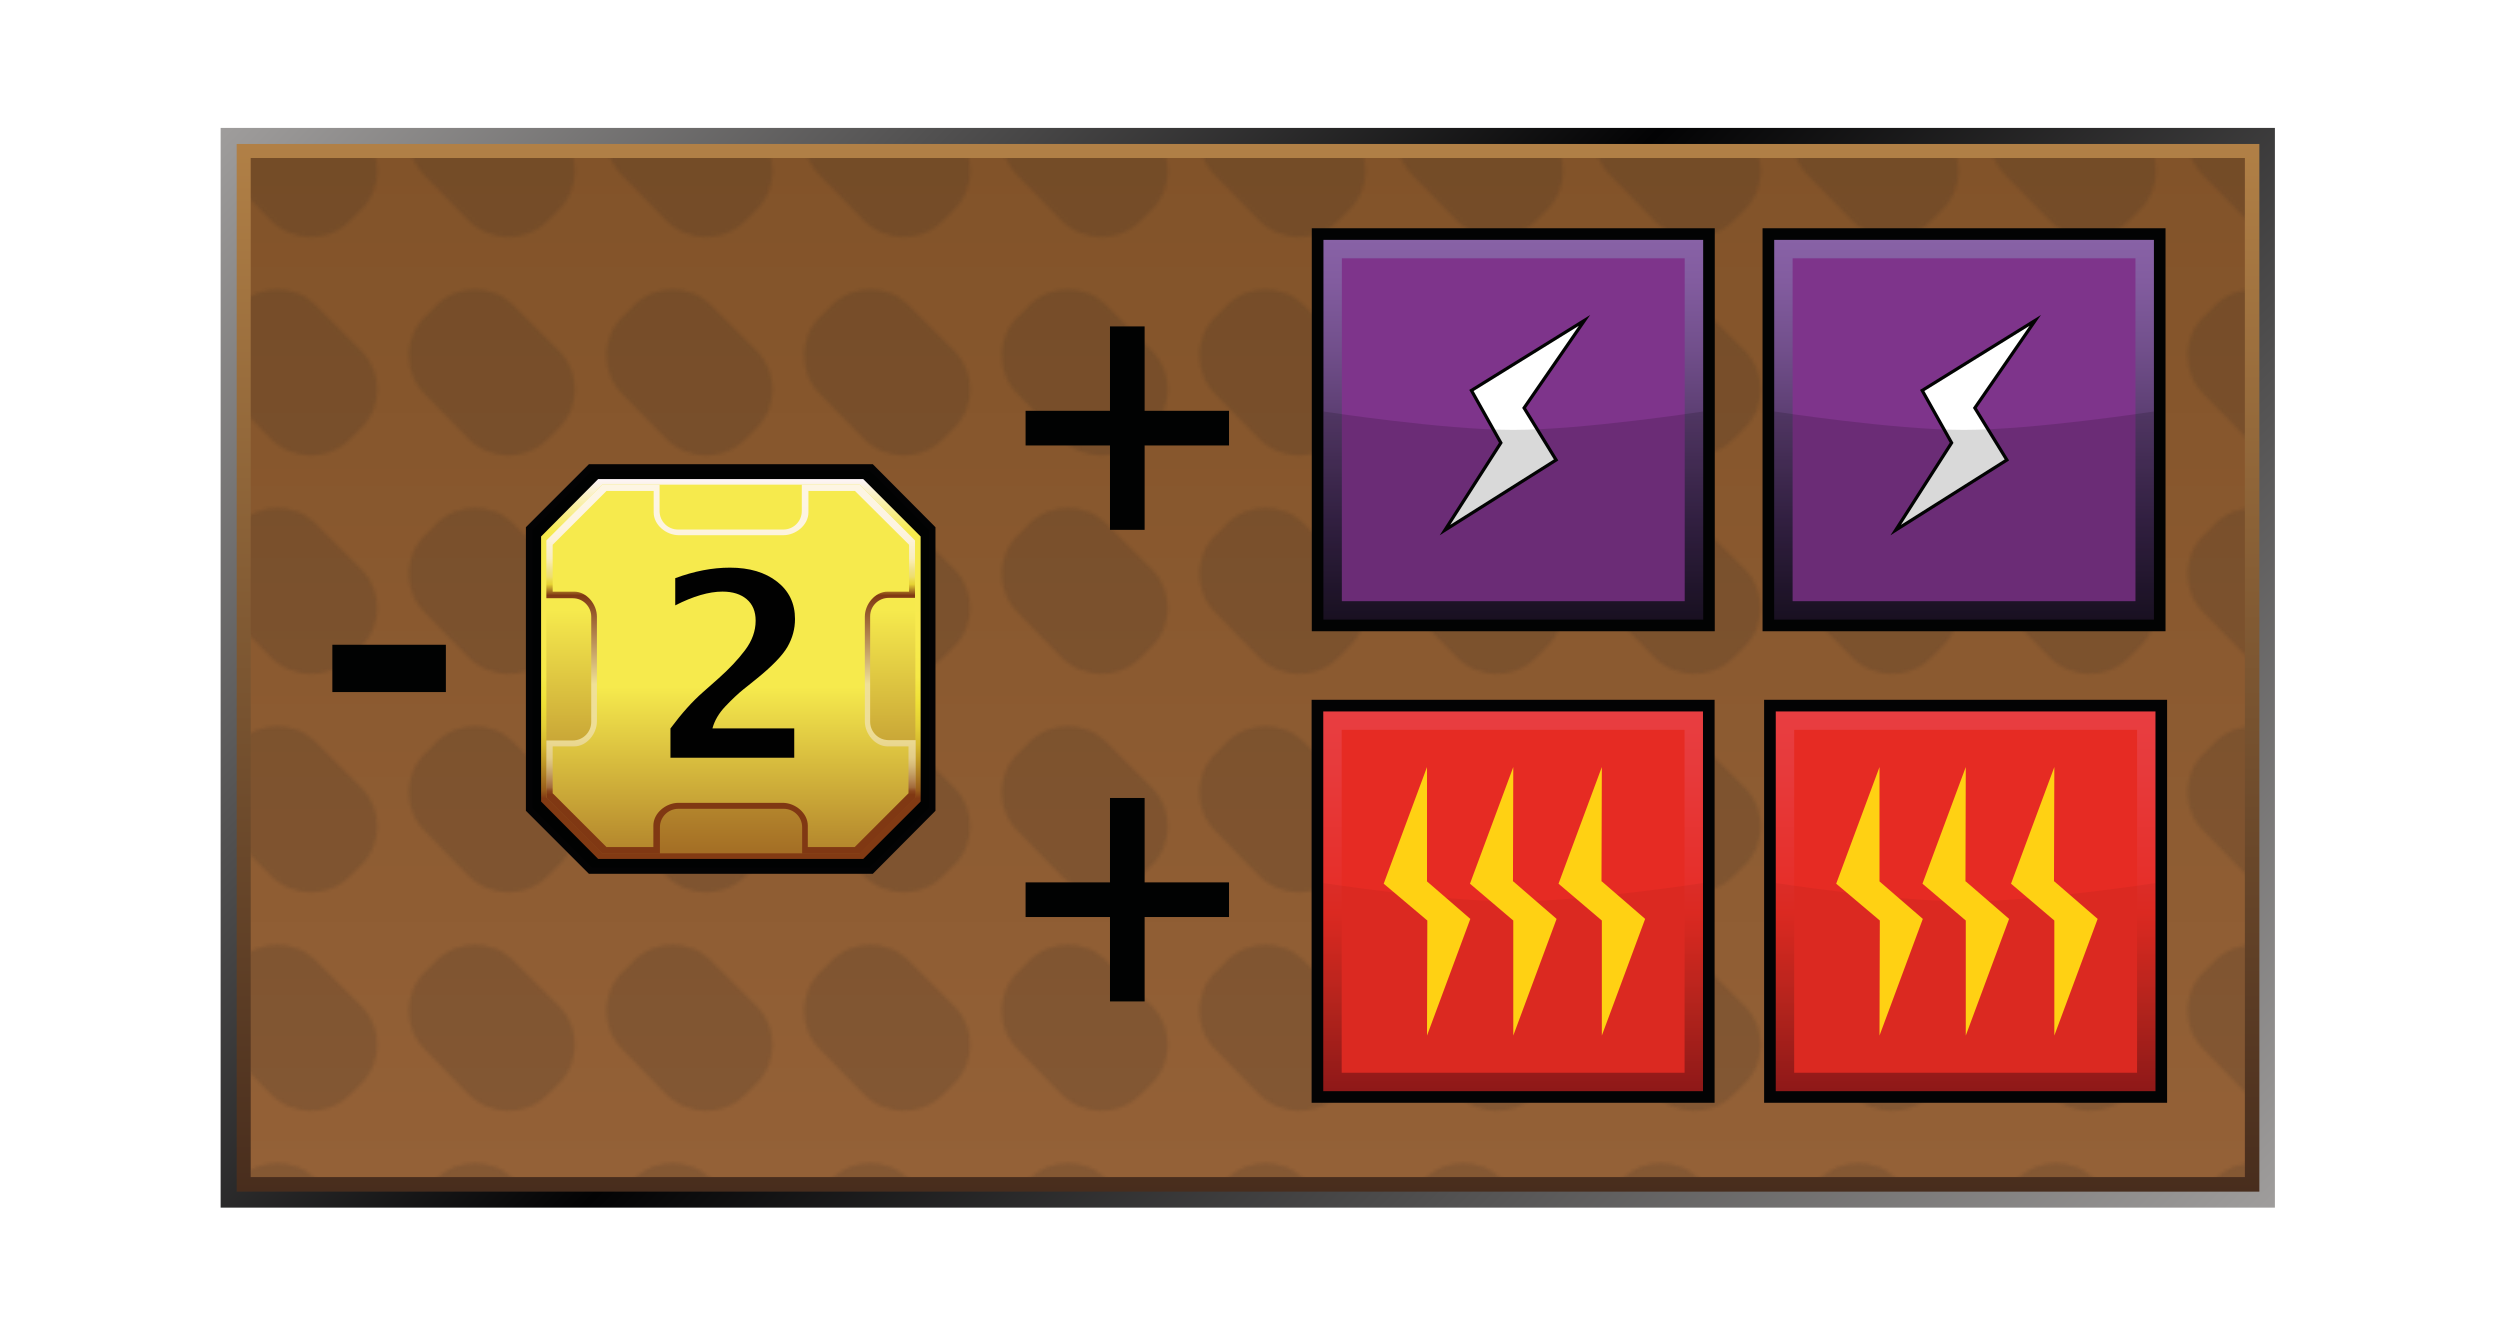 <?xml version="1.0" encoding="UTF-8"?><svg id="Layer" xmlns="http://www.w3.org/2000/svg" xmlns:xlink="http://www.w3.org/1999/xlink" viewBox="0 0 721 379.91"><defs><style>.cls-1{fill:url(#linear-gradient-2);}.cls-2{fill:#20201e;}.cls-3,.cls-4{fill:#020303;}.cls-5{fill:url(#linear-gradient-6);}.cls-6{fill:url(#linear-gradient-11);}.cls-7{opacity:0;stroke:#1d1d1b;}.cls-7,.cls-8,.cls-9{stroke-miterlimit:10;}.cls-7,.cls-9{fill:#fff;}.cls-4{opacity:.15;}.cls-4,.cls-10,.cls-11{isolation:isolate;}.cls-12{fill:#7e348b;}.cls-13{fill:url(#linear-gradient-10);}.cls-10{fill:url(#Nowy_wzorek_5);opacity:.14;}.cls-14{fill:#ffd113;}.cls-15{fill:url(#linear-gradient-5);}.cls-16{fill:#e62b23;}.cls-17{fill:none;}.cls-18{fill:url(#linear-gradient-7);}.cls-11{opacity:.05;}.cls-11,.cls-19{fill:#030304;}.cls-20{fill:url(#linear-gradient-9);}.cls-21{fill:url(#linear-gradient-3);}.cls-22{fill:url(#linear-gradient);}.cls-8{stroke:#030304;stroke-width:1.9px;}.cls-8,.cls-23{fill:#010202;}.cls-9{stroke:#020303;stroke-width:.93px;}.cls-24{fill:url(#linear-gradient-4);}.cls-25{fill:#010101;}.cls-26{fill:url(#linear-gradient-8);}</style><linearGradient id="linear-gradient" x1="585.82" y1="670" x2="133.89" y2="218.09" gradientTransform="translate(0 -251.46)" gradientUnits="userSpaceOnUse"><stop offset="0" stop-color="#9f9d9c"/><stop offset=".54" stop-color="#030304"/><stop offset="1" stop-color="#9f9d9c"/></linearGradient><linearGradient id="linear-gradient-2" x1="359.93" y1="595.13" x2="359.93" y2="292.98" gradientTransform="translate(0 -251.46)" gradientUnits="userSpaceOnUse"><stop offset="0" stop-color="#482d1d"/><stop offset="1" stop-color="#b18046"/></linearGradient><linearGradient id="linear-gradient-3" x1="359.87" y1="590.93" x2="359.87" y2="297.03" gradientTransform="translate(0 -251.46)" gradientUnits="userSpaceOnUse"><stop offset="0" stop-color="#946137"/><stop offset="1" stop-color="#825329"/></linearGradient><pattern id="Nowy_wzorek_5" x="0" y="0" width="56.69" height="62.45" patternTransform="translate(-.5 16015.11)" patternUnits="userSpaceOnUse" viewBox="0 0 56.69 62.45"><g><rect class="cls-17" width="56.69" height="62.45"/><g><rect class="cls-17" width="56.69" height="62.45"/><g><rect class="cls-17" width="56.69" height="62.45"/><g><rect class="cls-17" width="56.69" height="62.45"/><g><rect class="cls-17" width="56.69" height="62.45"/><g><rect class="cls-17" width="56.69" height="62.45"/><path class="cls-2" d="M47.77,25.04c6.04,6.04,6.04,16.12,0,22.16l-3.45,3.45c-6.04,6.04-16.12,6.04-22.45,0l-12.95-13.24c-6.04-6.04-6.04-16.12,0-22.16l3.45-3.45c6.04-6.04,16.12-6.04,22.16,0l13.24,13.24Z"/></g></g></g></g></g></g></pattern><linearGradient id="linear-gradient-4" x1="210.78" y1="263.54" x2="210.78" y2="153.98" gradientTransform="translate(0 -15.82)" gradientUnits="userSpaceOnUse"><stop offset=".16" stop-color="#823a13"/><stop offset=".18" stop-color="#985c1a"/><stop offset=".22" stop-color="#ae7d22"/><stop offset=".26" stop-color="#c39d26"/><stop offset=".3" stop-color="#d6b92e"/><stop offset=".35" stop-color="#e4cf36"/><stop offset=".41" stop-color="#efe036"/><stop offset=".48" stop-color="#f6e947"/><stop offset=".58" stop-color="#f8ea4e"/><stop offset=".86" stop-color="#f6ea4d"/><stop offset="1" stop-color="#fcf4f9"/></linearGradient><linearGradient id="linear-gradient-5" x1="210.78" y1="148.15" x2="210.78" y2="315.61" gradientTransform="translate(0 -15.82)" gradientUnits="userSpaceOnUse"><stop offset=".26" stop-color="#f6ea4d"/><stop offset=".86" stop-color="#803813"/></linearGradient><linearGradient id="linear-gradient-6" x1="210.83" y1="262.02" x2="210.83" y2="155.6" gradientTransform="translate(0 -15.82)" gradientUnits="userSpaceOnUse"><stop offset=".16" stop-color="#803813"/><stop offset=".17" stop-color="#8c471e"/><stop offset=".18" stop-color="#a26b3c"/><stop offset=".2" stop-color="#b78954"/><stop offset=".22" stop-color="#c7a468"/><stop offset=".24" stop-color="#d7bb7a"/><stop offset=".26" stop-color="#e2cc88"/><stop offset=".3" stop-color="#ead891"/><stop offset=".34" stop-color="#eede97"/><stop offset=".46" stop-color="#efe097"/><stop offset=".7" stop-color="#803813"/><stop offset=".73" stop-color="#e6d234"/><stop offset=".74" stop-color="#ebd948"/><stop offset=".75" stop-color="#eede6d"/><stop offset=".77" stop-color="#f0e28a"/><stop offset=".79" stop-color="#f8ebaa"/><stop offset=".8" stop-color="#f8edbf"/><stop offset=".83" stop-color="#faf0cf"/><stop offset=".85" stop-color="#fcf2da"/><stop offset=".89" stop-color="#fdf4e1"/><stop offset=".99" stop-color="#fdf5e3"/></linearGradient><linearGradient id="linear-gradient-7" x1="210.79" y1="171.21" x2="210.79" y2="335.46" gradientTransform="translate(0 -15.82)" gradientUnits="userSpaceOnUse"><stop offset=".26" stop-color="#f6ea4d"/><stop offset=".77" stop-color="#803813"/></linearGradient><linearGradient id="linear-gradient-8" x1="-530.8" y1="-1037.37" x2="-453.36" y2="-959.93" gradientTransform="translate(78.19 -794.17) rotate(-45) scale(1 -1)" gradientUnits="userSpaceOnUse"><stop offset="0" stop-color="#951919"/><stop offset=".21" stop-color="#b9251d"/><stop offset=".47" stop-color="#e62b23"/><stop offset=".55" stop-color="#e62f2a"/><stop offset=".84" stop-color="#e73a3b"/><stop offset="1" stop-color="#e83e41"/></linearGradient><linearGradient id="linear-gradient-9" x1="-438.52" y1="-1129.65" x2="-361.09" y2="-1052.21" xlink:href="#linear-gradient-8"/><linearGradient id="linear-gradient-10" x1="-435.46" y1="-705.97" x2="-358.03" y2="-628.54" gradientTransform="translate(245.16 -628.42) rotate(-45) scale(1 -1)" gradientUnits="userSpaceOnUse"><stop offset="0" stop-color="#1d1327"/><stop offset=".24" stop-color="#372348"/><stop offset=".49" stop-color="#573a6c"/><stop offset=".71" stop-color="#714f8b"/><stop offset=".89" stop-color="#825c9f"/><stop offset="1" stop-color="#8862a6"/></linearGradient><linearGradient id="linear-gradient-11" x1="-343.54" y1="-797.9" x2="-266.1" y2="-720.46" xlink:href="#linear-gradient-10"/></defs><rect class="cls-7" x=".5" y=".5" width="720" height="378.91"/><g id="prodBg"><rect id="external-border" class="cls-22" x="63.63" y="36.89" width="592.45" height="311.39"/><rect id="internal-border" class="cls-1" x="68.26" y="41.52" width="583.34" height="302.15"/><rect id="bg" class="cls-21" x="72.31" y="45.57" width="575.11" height="293.9"/><rect id="bgPattern" class="cls-10" x="72.31" y="45.57" width="575.11" height="293.9"/></g><path class="cls-23" d="M95.85,199.59v-13.64h32.74v13.64h-32.74Z"/><path class="cls-23" d="M320.12,288.81v-24.34h-24.34v-9.99h24.34v-24.34h9.99v24.34h24.34v9.99h-24.34v24.34h-9.99Z"/><g id="mln"><polygon id="obram_czarne" class="cls-8" points="170.23 134.83 152.62 152.44 152.62 233.44 170.23 251.05 251.33 251.05 268.84 233.44 268.84 152.44 251.33 134.83 170.23 134.83"/><polygon id="obram_zolte" class="cls-24" points="172.51 138.16 156.05 154.72 156.05 231.16 172.51 247.72 248.95 247.72 265.51 231.16 265.51 154.72 248.95 138.16 172.51 138.16"/><polygon id="tlo_wew" class="cls-15" points="173.66 139.78 157.57 155.87 157.57 230.01 173.66 246.1 247.9 246.1 263.99 230.01 263.99 155.87 247.9 139.78 173.66 139.78"/><path id="obram_skosne" class="cls-5" d="M256.28,213.45c-2.95,0-5.33-2.38-5.33-5.33v-30.36c0-2.95,2.38-5.33,5.33-5.33h7.61v-16.56l-15.99-16.09h-16.66v7.61c0,2.95-2.38,5.33-5.33,5.33h-30.36c-2.95,0-5.33-2.38-5.33-5.33v-7.61h-16.56l-16.09,16.09v16.66h7.61c2.95,0,5.33,2.38,5.33,5.33v30.36c0,2.95-2.38,5.33-5.33,5.33h-7.61v16.56l16.09,16.09h16.66v-7.61c0-2.95,2.38-5.33,5.33-5.33h30.36c2.95,0,5.33,2.38,5.33,5.33v7.61h16.66l16.09-16.09v-16.66h-7.81Z"/><path id="tlo_zew" class="cls-18" d="M255.99,215.26c-3.62,0-6.57-3.62-6.57-7.23v-30.17c0-3.62,2.95-7.23,6.57-7.23h6.19v-13.52l-15.61-15.52h-13.42v6.19c0,3.62-3.62,6.57-7.23,6.57h-30.17c-3.62,0-7.23-2.95-7.23-6.57v-6.19h-13.61l-15.52,15.52v13.52h6.19c3.62,0,6.57,3.62,6.57,7.23v30.17c0,3.62-2.95,7.23-6.57,7.23h-6.19v13.52l15.52,15.52h13.52v-6.19c0-3.62,3.62-6.57,7.23-6.57h30.08c3.62,0,7.23,2.95,7.23,6.57v6.19h13.52l15.52-15.52v-13.52h-6.02Z"/></g><g id="heat"><rect class="cls-19" x="378.27" y="201.82" width="116.22" height="116.22"/><rect class="cls-26" x="381.63" y="205.18" width="109.51" height="109.51"/><rect class="cls-16" x="386.94" y="210.49" width="98.89" height="98.89"/><path id="darker" class="cls-11" d="M491.14,314.69h-109.51v-60.02s34.48,5.31,54.71,5.31,54.8-5.31,54.8-5.31v60.02Z"/><g><polygon class="cls-14" points="424.04 265.01 411.55 254.2 411.55 254.2 411.55 221.21 399.06 254.86 411.64 265.48 411.64 265.48 411.55 298.66 424.04 265.01"/><polygon class="cls-14" points="448.92 265.01 436.43 254.2 436.34 254.2 436.43 221.21 423.94 254.86 436.43 265.48 436.43 265.48 436.43 298.66 448.92 265.01"/><polygon class="cls-14" points="474.46 265.01 461.97 254.2 461.87 254.2 461.97 221.21 449.48 254.86 461.97 265.48 461.97 265.48 461.97 298.66 474.46 265.01"/></g></g><g id="heat-2"><rect class="cls-19" x="508.77" y="201.82" width="116.22" height="116.22"/><rect class="cls-20" x="512.13" y="205.18" width="109.51" height="109.51"/><rect class="cls-16" x="517.44" y="210.49" width="98.89" height="98.89"/><path id="darker-2" class="cls-11" d="M621.64,314.69h-109.51v-60.02s34.48,5.31,54.71,5.31,54.8-5.31,54.8-5.31v60.02h0Z"/><g><polygon class="cls-14" points="554.54 265.01 542.05 254.2 542.05 254.2 542.05 221.21 529.56 254.86 542.14 265.48 542.14 265.48 542.05 298.66 554.54 265.01"/><polygon class="cls-14" points="579.42 265.01 566.93 254.2 566.84 254.2 566.93 221.21 554.44 254.86 566.93 265.48 566.93 265.48 566.93 298.66 579.42 265.01"/><polygon class="cls-14" points="604.96 265.01 592.47 254.2 592.37 254.2 592.47 221.21 579.98 254.86 592.47 265.48 592.47 265.48 592.47 298.66 604.96 265.01"/></g></g><path class="cls-25" d="M193.36,218.55v-8.46c3.22-4.34,6.35-7.83,9.39-10.48l4.37-3.87c3.13-2.77,5.71-5.51,7.75-8.22s3.06-5.55,3.06-8.51c0-2.67-.86-4.74-2.58-6.2s-4.05-2.19-6.99-2.19c-3.9,0-8.44,1.33-13.62,3.97v-7.84c5.44-2.02,10.7-3.04,15.77-3.04,5.61,0,10.14,1.34,13.59,4.03,3.45,2.69,5.18,6.28,5.18,10.79,0,2.84-.73,5.52-2.18,8.04-1.46,2.52-4.48,5.63-9.08,9.34l-3.61,2.89c-1.59,1.28-3.32,2.92-5.21,4.91-1.89,2-3.13,4.12-3.73,6.36h23.59v8.46h-35.7v.02Z"/><g id="energy"><rect class="cls-3" x="378.32" y="65.83" width="116.22" height="116.22"/><rect class="cls-13" x="381.68" y="69.18" width="109.51" height="109.51"/><polygon class="cls-12" points="485.87 74.5 485.87 173.38 386.99 173.38 386.99 74.5 485.87 74.5"/><polygon class="cls-9" points="424.36 112.61 456.98 92.39 439.55 117.65 448.78 132.65 416.72 152.88 432.84 127.71 424.36 112.61"/><path id="darker-2" class="cls-4" d="M491.19,178.69h-109.51v-60.02s34.48,5.31,54.71,5.31,54.8-5.31,54.8-5.31v60.02Z"/></g><path class="cls-23" d="M320.12,152.81v-24.34h-24.34v-9.99h24.34v-24.34h9.99v24.34h24.34v9.99h-24.34v24.34h-9.99Z"/><g id="energy-2"><rect class="cls-3" x="508.32" y="65.83" width="116.22" height="116.22"/><rect class="cls-6" x="511.68" y="69.18" width="109.51" height="109.51"/><polygon class="cls-12" points="615.87 74.5 615.87 173.38 516.99 173.38 516.99 74.5 615.87 74.5"/><polygon class="cls-9" points="554.36 112.61 586.98 92.39 569.55 117.65 578.78 132.65 546.72 152.88 562.84 127.71 554.36 112.61"/><path id="darker-3" class="cls-4" d="M621.19,178.69h-109.51v-60.02s34.48,5.31,54.71,5.31,54.8-5.31,54.8-5.31v60.02Z"/></g></svg>